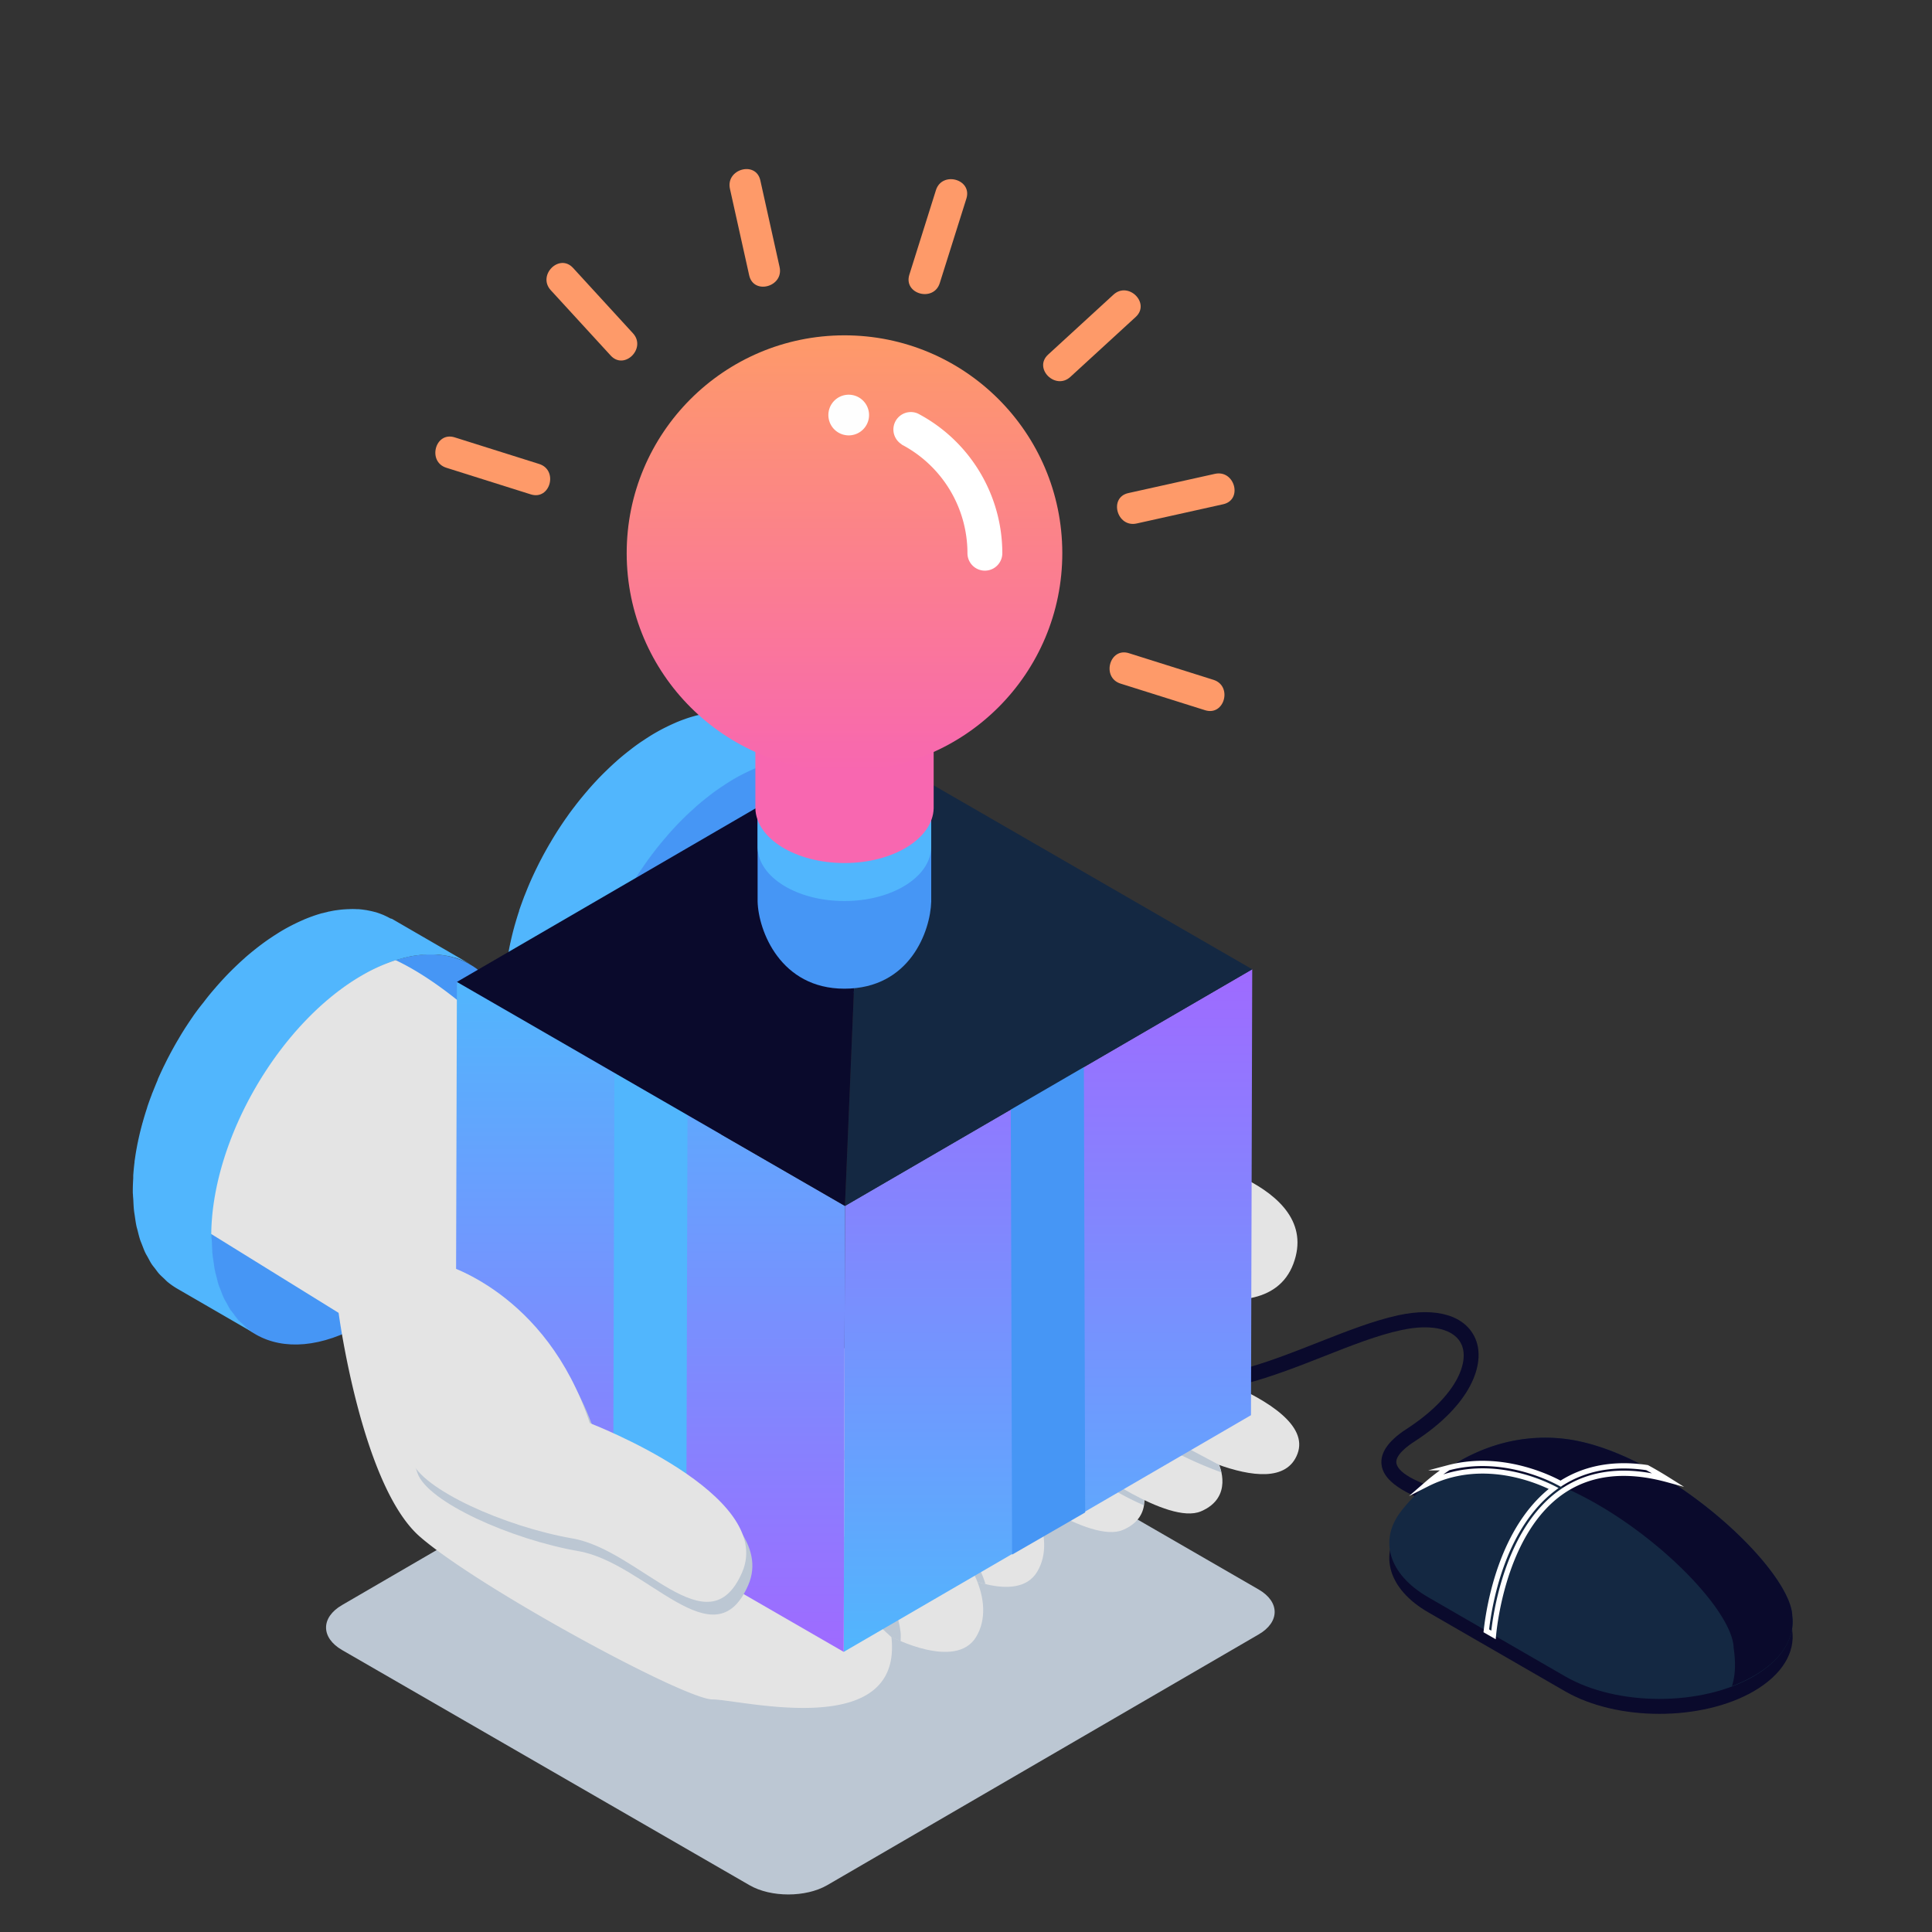 <svg xmlns="http://www.w3.org/2000/svg" xmlns:xlink="http://www.w3.org/1999/xlink" width="665" height="665" viewBox="0 0 665 665">
  <rect x="0" y="0" width="665" height="665" fill="#333333" stroke="none"/>
  <defs>
    <linearGradient id="linear-gradient" x1="360.72" y1="568.58" x2="360.72" y2="333.63" gradientUnits="userSpaceOnUse">
      <stop offset="0" stop-color="#51b6fd"/>
      <stop offset="1" stop-color="#9f6aff"/>
    </linearGradient>
    <linearGradient id="linear-gradient-2" x1="223.84" y1="568.58" x2="223.84" y2="337.98" gradientUnits="userSpaceOnUse">
      <stop offset="0" stop-color="#9f6aff"/>
      <stop offset="1" stop-color="#51b6fd"/>
    </linearGradient>
    <linearGradient id="linear-gradient-3" x1="290.67" y1="265.4" x2="290.67" y2="115.44" gradientTransform="translate(0.29 -0.44) rotate(0.09)" gradientUnits="userSpaceOnUse">
      <stop offset="0" stop-color="#f867b0"/>
      <stop offset="1" stop-color="#fe9a69"/>
    </linearGradient>
  </defs>
  <title>animation07</title>
  <g style="isolation: isolate">
    <g id="Layer_2" data-name="Layer 2">
      <g id="Layer_1-2" data-name="Layer 1">
        <g>
          <g>
            <path d="M293,466.1c-7.35-4.24-19.37-4.22-26.7,0L117.73,552.47c-7.34,4.26-7.33,11.22,0,15.47L258,648.9c7.34,4.25,19.36,4.23,26.7,0l148.54-86.33c7.34-4.26,7.33-11.22,0-15.46Z" fill="#bcc7d3"/>
            <g>
              <path d="M480.67,503.8c-.65-2.73,3.62-6,6.23-7.65,19.41-12.55,24.53-26.72,21-35.22-3.35-8.05-13.32-11.12-26.67-8.2-8.53,1.86-17.67,5.47-27.35,9.27-17.94,7.08-36.35,14.32-52.17,11.07v5.24c17.19,3,36.48-4.57,54.07-11.49,9.47-3.74,18.43-7.27,26.56-9,10.55-2.31,18.52-.34,20.8,5.14,2.63,6.31-2.21,18-19,28.9-6.67,4.31-9.51,8.74-8.45,13.18,3.23,13.54,45.5,18.7,53.94,19.59l.55-5.14C510.64,517.39,482.42,511.15,480.67,503.8Z" fill="#0a0a2c"/>
              <g>
                <path d="M616.89,561.22s0,0,0,0,0-.23,0-.33v0c-1.5-17.18-46.07-57.74-80.07-60.63-34.22-2.9-54.57,25.1-54.57,25.1l0,0c-7.6,9.75-4.52,21.59,9.35,29.6l47.11,27.19c17.92,10.36,47,10.35,64.91,0C613.54,576.4,617.94,568.7,616.89,561.22Z" fill="#0a0a2c"/>
                <path d="M616.89,556.05h0c0-.11,0-.23,0-.34v0c-1.5-17.18-46.07-57.75-80.07-60.64-34.22-2.9-54.57,25.11-54.57,25.11l0,0c-7.6,9.75-4.52,21.59,9.35,29.6L538.71,577c17.92,10.36,47,10.36,64.91,0C613.54,571.23,617.94,563.53,616.89,556.05Z" fill="#142842"/>
                <path d="M616.89,556.05h0c0-.11,0-.23,0-.34v0c-1.5-17.18-46.07-57.75-80.07-60.64-19-1.61-33.71,6.3-43.06,13.66A57.32,57.32,0,0,1,516.63,506c34,2.87,78.57,43.46,80.07,60.62,0,0,0,0,0,0s0,.23,0,.34l0,0c.59,4.1.89,8.93-.56,13.41a49.91,49.91,0,0,0,7.45-3.49C613.54,571.23,617.94,563.53,616.89,556.05Z" fill="#0a0a2c"/>
                <path d="M574,509.3q-3.49-2.19-7.07-4.14c-11.42-1.7-21.4.13-29.75,5.52-3.5-1.93-20.29-10.33-38.66-5.47a71.58,71.58,0,0,0-7.38,5.6c18.78-9.53,37.89-1.41,43.63,1.52-18,13.65-22.27,40.73-23.18,49l2.47,1.42c.61-6.21,4.51-36,23.39-49.21C547.22,506.73,559.52,505.34,574,509.3Z" fill="none" stroke="#fff" stroke-miterlimit="10" stroke-width="1.81"/>
              </g>
            </g>
            <g>
              <path d="M252.75,267.83c28.83-16.64,52.28-3.29,52.38,29.85s-23.21,73.48-52,90.13S200.8,391.09,200.7,358,223.91,284.48,252.75,267.83Z" fill="#4696f5"/>
              <path d="M124.71,335.65C153.54,319,177,332.37,177.08,365.5s-23.2,73.49-52,90.13-52.29,3.28-52.39-29.84S95.87,352.3,124.71,335.65Z" fill="#4696f5"/>
              <path d="M262.8,248.5l-.29-.17-.34-.16c-.62-.34-1.27-.65-1.92-.94a2.92,2.92,0,0,0-.36-.17c-.1-.05-.21-.08-.31-.12-.77-.31-1.55-.59-2.35-.83l-.1,0h0c-.84-.25-1.72-.44-2.61-.61l-.3-.07-.42-.05c-.77-.12-1.56-.21-2.36-.27-.13,0-.24,0-.37,0h-.14c-1-.05-2-.05-3,0h-.3c-.32,0-.65,0-1,.07l-.7,0c-.7.06-1.4.15-2.11.26h-.1c-.78.13-1.56.27-2.35.45-.26,0-.51.12-.76.18-.5.11-1,.22-1.48.36l-.15.05c-.93.25-1.86.54-2.81.86l-.59.22c-.76.26-1.52.55-2.29.87l-.31.12-.57.26c-.83.36-1.65.73-2.49,1.14l-.94.46c-1.1.55-2.2,1.14-3.31,1.78-1.39.79-2.76,1.67-4.12,2.58l-.69.45q-2,1.34-3.84,2.8l-.74.57c-1.28,1-2.56,2.06-3.81,3.15l-.33.31c-1.21,1.06-2.39,2.17-3.56,3.32l-.36.34-.22.22c-.9.88-1.79,1.79-2.66,2.72l-.17.19c-.82.87-1.63,1.77-2.42,2.67-.08.1-.16.18-.24.27l-.28.35c-1.32,1.52-2.6,3.07-3.84,4.67l-.12.14-.28.39c-1,1.28-2,2.6-2.9,3.93-.09.14-.2.26-.29.39a2.14,2.14,0,0,1-.13.19c-.9,1.29-1.78,2.61-2.64,3.94l-.25.39-.36.58c-.69,1.1-1.36,2.2-2,3.32-.11.17-.22.34-.32.51l-.11.2q-1.11,1.92-2.16,3.87l-.18.33-.33.65c-.55,1-1.07,2.08-1.59,3.13-.11.23-.22.44-.33.66l-.18.39c-.63,1.32-1.25,2.66-1.83,4l-.06.13c-.07.14-.12.29-.18.43-.52,1.21-1,2.43-1.49,3.65l-.25.6c-.06.17-.11.33-.18.5-.54,1.45-1.07,2.89-1.56,4.34l0,.08c0,.09,0,.18-.08.28-.49,1.49-.94,3-1.37,4.48-.05.19-.12.38-.17.56s0,.2-.07.31c-.48,1.74-.91,3.49-1.28,5.22l-.12.46c0,.23-.08.45-.13.68-.14.68-.27,1.36-.39,2.05-.08.47-.17.94-.25,1.42-.12.7-.22,1.39-.32,2.1,0,.33-.11.66-.15,1,0,.09,0,.17,0,.26-.19,1.51-.34,3-.44,4.48,0,.32,0,.63-.06.94-.09,1.53-.15,3-.15,4.54,0,.41.05.78.06,1.17h0c0,.53.08,1,.1,1.54.06,1.32.12,2.65.25,3.9.06.57.17,1.1.24,1.65.18,1.25.35,2.5.6,3.68.11.51.26,1,.38,1.48.29,1.15.57,2.3.93,3.37.16.49.36.92.54,1.39.38,1,.75,2,1.2,3,.23.48.51.91.76,1.37.45.85.89,1.72,1.41,2.5.32.49.7.92,1.05,1.39.5.66,1,1.35,1.51,2s1,1,1.55,1.49.9.93,1.39,1.34a25.47,25.47,0,0,0,3.29,2.29l27.11,15.69a24.9,24.9,0,0,1-3.3-2.29c-.47-.38-.88-.85-1.32-1.26s-1.11-1-1.62-1.57-1-1.24-1.44-1.87-.78-1-1.13-1.49c-.48-.74-.9-1.57-1.34-2.37-.27-.5-.57-1-.82-1.5-.43-.89-.79-1.87-1.15-2.83-.2-.51-.42-1-.6-1.52-.34-1-.61-2.14-.88-3.24-.14-.54-.3-1.06-.42-1.62-.24-1.14-.41-2.34-.58-3.55-.08-.6-.19-1.17-.26-1.78-.13-1.22-.19-2.51-.24-3.79-.05-.93-.13-1.83-.14-2.79,0-1.51.06-3,.15-4.54l.06-.94c.1-1.49.25-3,.44-4.48.05-.42.11-.84.17-1.26.1-.69.2-1.4.32-2.1.08-.47.16-.95.25-1.42q.18-1,.39-2c.08-.39.17-.76.25-1.15.38-1.73.8-3.47,1.28-5.21l.24-.87c.43-1.5.88-3,1.37-4.49l.12-.36c.48-1.45,1-2.9,1.55-4.34.14-.37.28-.73.43-1.1.47-1.21,1-2.43,1.49-3.64.08-.19.16-.37.24-.57.58-1.34,1.2-2.68,1.83-4l.51-1c.52-1.05,1.05-2.1,1.59-3.13l.51-1c.7-1.3,1.42-2.6,2.16-3.88l.43-.71c.66-1.11,1.33-2.22,2-3.31l.62-1q1.27-2,2.64-3.94c.13-.2.27-.39.41-.59q1.41-2,2.9-3.93c.14-.17.27-.35.4-.52,1.24-1.6,2.53-3.16,3.84-4.67.17-.21.35-.41.52-.61.8-.92,1.6-1.81,2.42-2.68l.17-.19c.88-.93,1.77-1.84,2.66-2.73.2-.19.39-.37.57-.56q1.77-1.71,3.58-3.32l.32-.3c1.26-1.1,2.53-2.14,3.81-3.15l.74-.58c1.27-1,2.55-1.91,3.84-2.79.23-.16.47-.31.69-.45,1.36-.92,2.74-1.79,4.12-2.59,1.11-.64,2.21-1.22,3.31-1.78l.94-.46c.84-.4,1.66-.78,2.49-1.14l.88-.37c.77-.32,1.53-.6,2.29-.87.2-.08.39-.16.59-.22.94-.33,1.88-.61,2.81-.87.55-.15,1.09-.28,1.63-.41l.76-.18c.79-.17,1.58-.31,2.36-.44h.1c.7-.11,1.4-.19,2.1-.25.23,0,.47,0,.7-.05.43,0,.86-.06,1.28-.07,1,0,2,0,3,0l.52,0a23.37,23.37,0,0,1,2.36.28c.24,0,.48.06.71.11.89.17,1.77.36,2.61.6l.12,0c.8.24,1.58.52,2.35.83l.67.28c.65.29,1.3.6,1.92.94l.63.34Z" fill="#51b6fd" style="mix-blend-mode: multiply"/>
              <path d="M134.47,316.16l-.34-.16c-.63-.35-1.27-.66-1.92-.95l-.36-.17-.31-.11c-.77-.31-1.55-.59-2.35-.83l-.1,0h0c-.84-.25-1.72-.43-2.61-.6-.1,0-.2-.05-.3-.07l-.42-.05c-.77-.12-1.56-.22-2.36-.28-.13,0-.25,0-.38,0h-.13c-1-.06-2-.06-3,0h-.3l-1,.06-.7.05c-.7.07-1.4.15-2.11.26h-.1c-.78.12-1.56.27-2.35.44-.26,0-.51.13-.76.18-.5.12-1,.23-1.49.37l-.14,0c-.93.26-1.87.55-2.81.87-.2.06-.4.15-.59.21-.76.27-1.52.56-2.3.88l-.3.11-.57.27c-.83.35-1.66.73-2.49,1.13l-.94.46c-1.1.56-2.2,1.14-3.31,1.78-1.39.8-2.76,1.68-4.12,2.58l-.69.46c-1.3.88-2.58,1.82-3.84,2.79-.25.19-.5.38-.74.58-1.28,1-2.56,2.05-3.81,3.15l-.33.31c-1.21,1.06-2.39,2.17-3.56,3.31l-.36.34-.22.22c-.9.89-1.79,1.8-2.66,2.73l-.17.19c-.82.87-1.63,1.77-2.42,2.67-.08.09-.16.17-.24.27s-.19.23-.29.35q-2,2.26-3.83,4.67a1.34,1.34,0,0,0-.11.14c-.1.12-.19.26-.29.38Q68.44,347,67,349c-.09.14-.2.26-.29.4l-.12.18q-1.37,2-2.65,3.95l-.25.38-.36.58c-.69,1.09-1.37,2.21-2,3.32-.11.18-.22.34-.32.52l-.11.19c-.74,1.28-1.46,2.58-2.16,3.88l-.18.32-.33.66c-.55,1-1.07,2.08-1.59,3.13l-.33.65-.18.39c-.64,1.34-1.25,2.67-1.84,4a.61.61,0,0,1,0,.12l-.18.44c-.52,1.22-1,2.43-1.49,3.65-.08.2-.17.4-.25.59s-.11.34-.17.5c-.56,1.45-1.08,2.89-1.56,4.35,0,0,0,.05,0,.08s-.06.18-.09.27c-.49,1.49-.94,3-1.37,4.49,0,.19-.12.38-.17.56s0,.21-.07.31q-.72,2.61-1.28,5.22l-.12.46c0,.22-.08.45-.13.67-.14.69-.26,1.37-.39,2.05-.09.47-.17.94-.25,1.42-.12.7-.22,1.4-.32,2.1-.05.34-.11.67-.15,1a2.3,2.3,0,0,1,0,.26c-.19,1.5-.33,3-.44,4.48,0,.31,0,.63,0,.94-.09,1.52-.15,3-.15,4.53,0,.41,0,.78.06,1.18h0c0,.59.08,1.13.11,1.71.06,1.25.11,2.5.24,3.69.07.65.18,1.25.27,1.88.17,1.17.33,2.35.56,3.46.13.59.3,1.14.45,1.72.26,1.06.52,2.13.85,3.13.2.57.43,1.09.64,1.64.36.92.7,1.87,1.11,2.72.27.57.6,1.08.9,1.63.41.75.8,1.54,1.26,2.24s.83,1.1,1.24,1.64.86,1.19,1.33,1.72,1.18,1.17,1.78,1.73c.39.36.75.77,1.16,1.11a25.65,25.65,0,0,0,3.3,2.3l27.1,15.69a26.37,26.37,0,0,1-3.3-2.3c-.44-.36-.84-.81-1.26-1.21s-1.15-1-1.67-1.62-1-1.24-1.44-1.86-.78-1-1.13-1.49c-.49-.76-.92-1.6-1.36-2.42-.27-.49-.56-.94-.8-1.45-.44-.91-.81-1.91-1.18-2.9-.18-.49-.4-.95-.57-1.45-.35-1.06-.63-2.19-.91-3.33-.12-.51-.28-1-.39-1.52-.25-1.17-.42-2.42-.59-3.66-.08-.56-.19-1.09-.25-1.67-.13-1.25-.19-2.58-.25-3.9,0-.91-.12-1.77-.13-2.7,0-1.5.06-3,.15-4.53,0-.32,0-.63.06-.95.1-1.48.25-3,.44-4.48,0-.41.11-.83.17-1.25.1-.7.2-1.4.32-2.1.08-.48.17-1,.25-1.43.12-.68.25-1.36.39-2,.08-.39.16-.76.25-1.15.38-1.74.8-3.47,1.28-5.22l.24-.86c.43-1.5.88-3,1.37-4.49l.12-.36c.48-1.45,1-2.9,1.55-4.34.14-.37.28-.73.43-1.09.47-1.22,1-2.44,1.49-3.65l.24-.57c.58-1.34,1.2-2.68,1.83-4l.51-1c.52-1.05,1-2.1,1.59-3.14l.51-1c.7-1.3,1.42-2.6,2.16-3.88l.43-.71c.66-1.12,1.33-2.22,2-3.32l.62-1q1.28-2,2.63-3.94l.42-.58q1.41-2,2.9-3.93c.14-.17.27-.35.4-.52,1.24-1.61,2.53-3.16,3.84-4.67.17-.21.34-.42.52-.62.8-.91,1.6-1.8,2.42-2.68l.17-.19c.88-.93,1.77-1.83,2.66-2.73l.58-.55q1.75-1.72,3.56-3.32l.33-.31c1.25-1.09,2.53-2.14,3.81-3.14l.74-.58c1.26-1,2.55-1.91,3.84-2.79l.69-.46c1.37-.91,2.73-1.78,4.12-2.59,1.11-.64,2.21-1.22,3.31-1.77l.94-.47c.84-.39,1.67-.78,2.49-1.13l.88-.38c.77-.31,1.53-.6,2.29-.87l.59-.22c.94-.32,1.88-.61,2.81-.86.55-.16,1.09-.28,1.63-.41l.76-.18c.79-.17,1.58-.32,2.36-.44l.09,0c.72-.11,1.41-.18,2.11-.25l.7,0,1.28-.07c1,0,2,0,3,0,.18,0,.34,0,.51,0,.8.06,1.59.15,2.37.28l.72.12a25.33,25.33,0,0,1,2.61.6l.11,0a24.25,24.25,0,0,1,2.35.83c.23.08.45.18.67.28.65.29,1.3.6,1.92.94.21.11.43.21.63.33l-27.1-15.7Z" fill="#51b6fd" style="mix-blend-mode: multiply"/>
              <g>
                <path d="M306.82,563.39C302.74,527.21,225.1,484,225.1,484l14-42.61S183.06,352.73,136.2,330.5a59.29,59.29,0,0,0-11.49,5.15c-28.54,16.48-51.64,56.16-52,89.1l43.84,27.14s7.88,59.55,28,77.06,91.06,56,100.7,56S310.91,599.59,306.82,563.39Z" fill="#e4e4e4"/>
                <path d="M327.83,541S350,552.7,357,541s-1.75-30.36-19.84-42.62-49-36.2-49-36.2L270,487.9Z" fill="#e4e4e4"/>
                <path d="M327.83,541,270,487.9l2-2.85c7.84,6,31.24,23.87,46.16,34,10.91,7.38,18.33,17.1,21.05,26.21A57.47,57.47,0,0,1,327.83,541Z" fill="#bcc7d3"/>
                <path d="M392.75,510.61s5.14,11.17-6.24,16-39.4-16-39.4-16l12.79-17.45Z" fill="#e4e4e4"/>
                <path d="M373.56,500.42l19.19,10.19a15,15,0,0,1,.94,7.48c-11.39-4.83-23.18-13.52-23.18-13.52Z" fill="#bcc7d3"/>
                <path d="M306.82,563.39s22.19,11.68,29.19,0-1.75-30.35-19.85-42.61-49-36.2-49-36.2L249,510.27Z" fill="#e4e4e4"/>
                <path d="M310,561.93c.12,1.08,0,2,0,3-2-.84-3.26-1.5-3.26-1.5L249,510.27l7.07-10C278.83,516.15,307.59,540.27,310,561.93Z" fill="#bcc7d3"/>
                <path d="M419.61,504.21s5.14,11.17-6.25,16-39.4-16-39.4-16l12.8-17.45Z" fill="#e4e4e4"/>
                <path d="M404.32,397.6S455.69,407,445.18,435s-66,0-66,0l13.43,30.93s61.21,15.18,54,34.45-49.87-7.19-49.87-7.19l-23.36-15L349.44,455.4l-2.33-37.95Z" fill="#e4e4e4"/>
                <path d="M396.73,495.5l-11.14-7.15,1.17-1.59,32.85,17.45a17.24,17.24,0,0,1,.78,2.58A136,136,0,0,1,396.73,495.5Z" fill="#bcc7d3"/>
                <polygon points="290.41 568.58 430.59 487.11 431.02 333.63 290.84 415.09 290.41 568.58" fill="url(#linear-gradient)"/>
                <polygon points="157.27 337.98 156.83 491.47 290.41 568.58 290.84 415.09 157.27 337.98" fill="url(#linear-gradient-2)"/>
                <polygon points="211.48 369.27 211.04 522.76 236.2 537.28 236.64 383.8 211.48 369.27" fill="#51b6fd"/>
                <polygon points="373.08 367.1 373.52 520.59 348.36 535.11 347.92 381.63 373.08 367.1" fill="#4696f5"/>
                <path d="M154.22,439.34s35.82,9.34,50.89,54.88c0,0,64.11,24.52,52.44,51.37s-35-7.59-58.38-11.67-52-16.94-55.46-26.85S122.11,445.18,154.22,439.34Z" fill="#bcc7d3"/>
                <path d="M152.13,435S188,444.3,203,489.84c0,0,64.11,24.52,52.44,51.37s-35-7.59-58.38-11.67-52-16.93-55.46-26.86S120,440.8,152.13,435Z" fill="#e4e4e4"/>
              </g>
            </g>
            <polygon points="290.84 415.09 431.02 333.63 297.45 256.51 290.84 415.09" fill="#142842"/>
            <polygon points="290.84 415.09 297.45 256.51 157.27 337.98 290.84 415.09" fill="#0a0a2c"/>
            <g id="lightbulb">
              <path d="M260.77,248.16v62.15h0c.27,10.09,7.86,30,29.88,30,22.59,0,29.61-19.92,29.88-30h0V248.16Z" fill="#4696f5"/>
              <path d="M260.77,229v62.73h0c.26,10.2,13.53,18.41,29.87,18.41s29.61-8.21,29.87-18.41h0V229Z" fill="#51b6fd"/>
              <path d="M260,214.07v64.16h0c.26,10.43,13.89,18.83,30.68,18.83s30.41-8.4,30.69-18.83h0V214.07Z" fill="#f867b0"/>
              <ellipse cx="290.67" cy="190.42" rx="74.97" ry="74.98" transform="translate(-0.29 0.44) rotate(-0.09)" fill="url(#linear-gradient-3)"/>
              <path d="M310.32,153A42.24,42.24,0,0,1,333,190.42a6,6,0,0,0,12,0,54.34,54.34,0,0,0-29.05-48.07,6,6,0,0,0-5.57,10.6Z" fill="#fff"/>
              <g id="lightMarks">
                <path d="M417.68,234q-14.55-4.6-29.1-9.17c-6.68-2.11-9.53,8.37-2.88,10.47l29.1,9.16C421.49,246.56,424.32,236.09,417.68,234Z" fill="#fe9a69"/>
                <path d="M189.58,99.89q10.3,11.27,20.62,22.49c4.73,5.17,12.39-2.53,7.66-7.67q-10.29-11.25-20.61-22.49C192.51,87.06,184.86,94.75,189.58,99.89Z" fill="#fe9a69"/>
                <path d="M322.15,65.46Q317.58,80,313,94.55c-2.1,6.7,8.38,9.54,10.47,2.89q4.57-14.55,9.17-29.1C334.72,61.65,324.24,58.81,322.15,65.46Z" fill="#fe9a69"/>
                <path d="M418.17,163.1l-29.79,6.62c-6.83,1.51-3.93,12,2.89,10.46L421,173.57C427.87,172.05,425,161.59,418.17,163.1Z" fill="#fe9a69"/>
                <path d="M153.62,161l29.09,9.17c6.69,2.11,9.53-8.37,2.87-10.47l-29.08-9.16C149.8,148.43,147,158.9,153.62,161Z" fill="#fe9a69"/>
                <path d="M251.25,65q3.3,14.89,6.62,29.77c1.52,6.84,12,3.94,10.46-2.88Q265,77,261.71,62.09C260.2,55.26,249.73,58.16,251.25,65Z" fill="#fe9a69"/>
                <path d="M383.25,101.43l-22.48,20.62c-5.18,4.74,2.52,12.4,7.66,7.67q11.26-10.31,22.48-20.62C396.08,104.36,388.38,96.7,383.25,101.43Z" fill="#fe9a69"/>
              </g>
              <path d="M299.13,142.86a7,7,0,1,1-7-7A7,7,0,0,1,299.13,142.86Z" fill="#fefefe"/>
            </g>
            <line id="bezier01" x1="290" y1="190" x2="290.67" y2="398" fill="#fff"/>
          </g>
          <rect id="wrapper" width="665" height="665" fill="none"/>
        </g>
      </g>
    </g>
  </g>
</svg>
